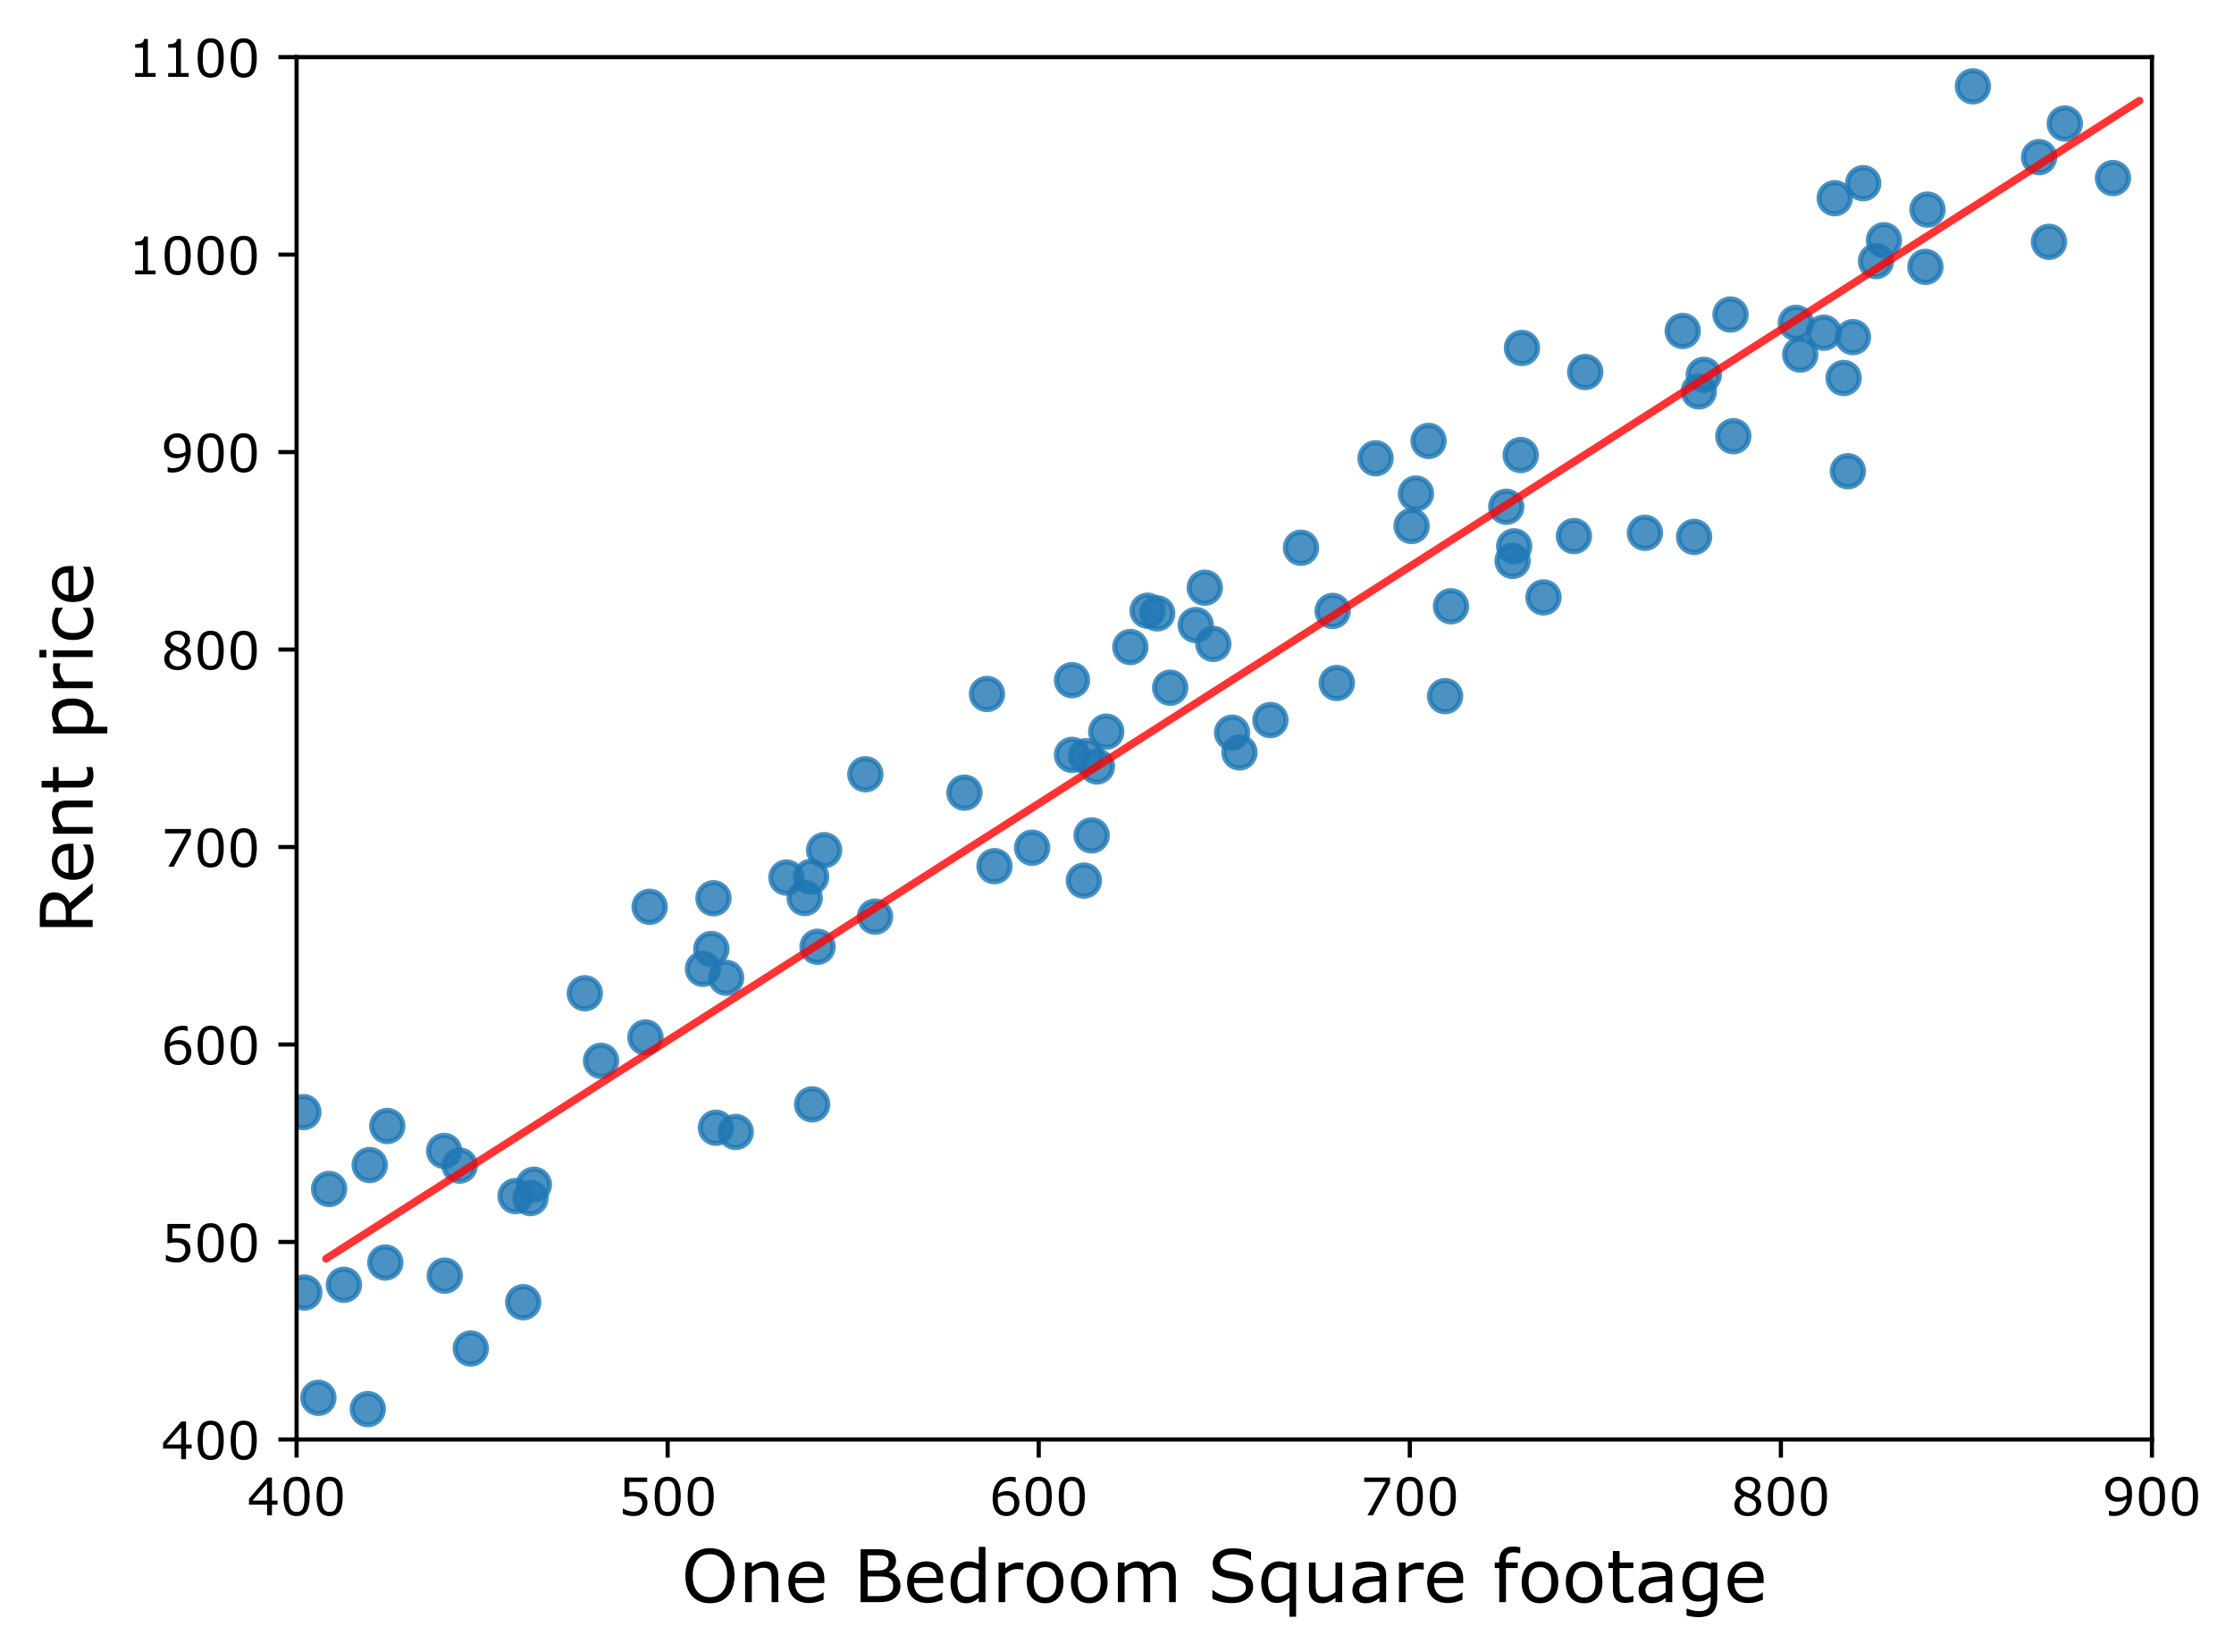 <?xml version="1.0" encoding="utf-8" standalone="no"?>
<!DOCTYPE svg PUBLIC "-//W3C//DTD SVG 1.1//EN"
  "http://www.w3.org/Graphics/SVG/1.1/DTD/svg11.dtd">
<!-- Created with matplotlib (http://matplotlib.org/) -->
<svg height="318pt" version="1.1" viewBox="0 0 430 318" width="430pt" xmlns="http://www.w3.org/2000/svg" xmlns:xlink="http://www.w3.org/1999/xlink">
 <defs>
  <style type="text/css">
*{stroke-linecap:butt;stroke-linejoin:round;}
  </style>
 </defs>
 <g id="figure_1">
  <g id="patch_1">
   <path d="M 0 318.52 
L 430.943 318.52 
L 430.943 0 
L 0 0 
z
" style="fill:#ffffff;"/>
  </g>
  <g id="axes_1">
   <g id="patch_2">
    <path d="M 57.087 277.111 
L 414.207 277.111 
L 414.207 10.999 
L 57.087 10.999 
z
" style="fill:#ffffff;"/>
   </g>
   <g id="PathCollection_1">
    <defs>
     <path d="M 0 3 
C 0.796 3 1.559 2.684 2.121 2.121 
C 2.684 1.559 3 0.796 3 0 
C 3 -0.796 2.684 -1.559 2.121 -2.121 
C 1.559 -2.684 0.796 -3 0 -3 
C -0.796 -3 -1.559 -2.684 -2.121 -2.121 
C -2.684 -1.559 -3 -0.796 -3 0 
C -3 0.796 -2.684 1.559 -2.121 2.121 
C -1.559 2.684 -0.796 3 0 3 
z
" id="m0c71fe29c3" style="stroke:#1f77b4;stroke-opacity:0.8;"/>
    </defs>
    <g clip-path="url(#pbcffd4a025)">
     <use style="fill:#1f77b4;fill-opacity:0.8;stroke:#1f77b4;stroke-opacity:0.8;" x="250.415" xlink:href="#m0c71fe29c3" y="105.448"/>
     <use style="fill:#1f77b4;fill-opacity:0.8;stroke:#1f77b4;stroke-opacity:0.8;" x="238.57" xlink:href="#m0c71fe29c3" y="144.853"/>
     <use style="fill:#1f77b4;fill-opacity:0.8;stroke:#1f77b4;stroke-opacity:0.8;" x="231.898" xlink:href="#m0c71fe29c3" y="113.135"/>
     <use style="fill:#1f77b4;fill-opacity:0.8;stroke:#1f77b4;stroke-opacity:0.8;" x="237.151" xlink:href="#m0c71fe29c3" y="141.055"/>
     <use style="fill:#1f77b4;fill-opacity:0.8;stroke:#1f77b4;stroke-opacity:0.8;" x="256.506" xlink:href="#m0c71fe29c3" y="117.61"/>
     <use style="fill:#1f77b4;fill-opacity:0.8;stroke:#1f77b4;stroke-opacity:0.8;" x="85.604" xlink:href="#m0c71fe29c3" y="245.578"/>
     <use style="fill:#1f77b4;fill-opacity:0.8;stroke:#1f77b4;stroke-opacity:0.8;" x="58.391" xlink:href="#m0c71fe29c3" y="214.095"/>
     <use style="fill:#1f77b4;fill-opacity:0.8;stroke:#1f77b4;stroke-opacity:0.8;" x="206.341" xlink:href="#m0c71fe29c3" y="130.94"/>
     <use style="fill:#1f77b4;fill-opacity:0.8;stroke:#1f77b4;stroke-opacity:0.8;" x="289.925" xlink:href="#m0c71fe29c3" y="97.562"/>
     <use style="fill:#1f77b4;fill-opacity:0.8;stroke:#1f77b4;stroke-opacity:0.8;" x="115.694" xlink:href="#m0c71fe29c3" y="204.22"/>
     <use style="fill:#1f77b4;fill-opacity:0.8;stroke:#1f77b4;stroke-opacity:0.8;" x="191.417" xlink:href="#m0c71fe29c3" y="166.753"/>
     <use style="fill:#1f77b4;fill-opacity:0.8;stroke:#1f77b4;stroke-opacity:0.8;" x="151.372" xlink:href="#m0c71fe29c3" y="168.941"/>
     <use style="fill:#1f77b4;fill-opacity:0.8;stroke:#1f77b4;stroke-opacity:0.8;" x="141.61" xlink:href="#m0c71fe29c3" y="217.916"/>
     <use style="fill:#1f77b4;fill-opacity:0.8;stroke:#1f77b4;stroke-opacity:0.8;" x="333.626" xlink:href="#m0c71fe29c3" y="83.977"/>
     <use style="fill:#1f77b4;fill-opacity:0.8;stroke:#1f77b4;stroke-opacity:0.8;" x="139.762" xlink:href="#m0c71fe29c3" y="188.23"/>
     <use style="fill:#1f77b4;fill-opacity:0.8;stroke:#1f77b4;stroke-opacity:0.8;" x="233.533" xlink:href="#m0c71fe29c3" y="123.962"/>
     <use style="fill:#1f77b4;fill-opacity:0.8;stroke:#1f77b4;stroke-opacity:0.8;" x="90.617" xlink:href="#m0c71fe29c3" y="259.61"/>
     <use style="fill:#1f77b4;fill-opacity:0.8;stroke:#1f77b4;stroke-opacity:0.8;" x="217.565" xlink:href="#m0c71fe29c3" y="124.56"/>
     <use style="fill:#1f77b4;fill-opacity:0.8;stroke:#1f77b4;stroke-opacity:0.8;" x="85.496" xlink:href="#m0c71fe29c3" y="221.564"/>
     <use style="fill:#1f77b4;fill-opacity:0.8;stroke:#1f77b4;stroke-opacity:0.8;" x="316.612" xlink:href="#m0c71fe29c3" y="102.571"/>
     <use style="fill:#1f77b4;fill-opacity:0.8;stroke:#1f77b4;stroke-opacity:0.8;" x="297.092" xlink:href="#m0c71fe29c3" y="115.005"/>
     <use style="fill:#1f77b4;fill-opacity:0.8;stroke:#1f77b4;stroke-opacity:0.8;" x="355.676" xlink:href="#m0c71fe29c3" y="90.712"/>
     <use style="fill:#1f77b4;fill-opacity:0.8;stroke:#1f77b4;stroke-opacity:0.8;" x="323.889" xlink:href="#m0c71fe29c3" y="63.714"/>
     <use style="fill:#1f77b4;fill-opacity:0.8;stroke:#1f77b4;stroke-opacity:0.8;" x="135.308" xlink:href="#m0c71fe29c3" y="186.513"/>
     <use style="fill:#1f77b4;fill-opacity:0.8;stroke:#1f77b4;stroke-opacity:0.8;" x="379.742" xlink:href="#m0c71fe29c3" y="16.619"/>
     <use style="fill:#1f77b4;fill-opacity:0.8;stroke:#1f77b4;stroke-opacity:0.8;" x="102.115" xlink:href="#m0c71fe29c3" y="230.638"/>
     <use style="fill:#1f77b4;fill-opacity:0.8;stroke:#1f77b4;stroke-opacity:0.8;" x="356.657" xlink:href="#m0c71fe29c3" y="64.902"/>
     <use style="fill:#1f77b4;fill-opacity:0.8;stroke:#1f77b4;stroke-opacity:0.8;" x="208.628" xlink:href="#m0c71fe29c3" y="169.523"/>
     <use style="fill:#1f77b4;fill-opacity:0.8;stroke:#1f77b4;stroke-opacity:0.8;" x="137.328" xlink:href="#m0c71fe29c3" y="172.93"/>
     <use style="fill:#1f77b4;fill-opacity:0.8;stroke:#1f77b4;stroke-opacity:0.8;" x="333.088" xlink:href="#m0c71fe29c3" y="60.554"/>
     <use style="fill:#1f77b4;fill-opacity:0.8;stroke:#1f77b4;stroke-opacity:0.8;" x="362.626" xlink:href="#m0c71fe29c3" y="46.251"/>
     <use style="fill:#1f77b4;fill-opacity:0.8;stroke:#1f77b4;stroke-opacity:0.8;" x="112.566" xlink:href="#m0c71fe29c3" y="191.213"/>
     <use style="fill:#1f77b4;fill-opacity:0.8;stroke:#1f77b4;stroke-opacity:0.8;" x="397.435" xlink:href="#m0c71fe29c3" y="23.778"/>
     <use style="fill:#1f77b4;fill-opacity:0.8;stroke:#1f77b4;stroke-opacity:0.8;" x="102.762" xlink:href="#m0c71fe29c3" y="228.067"/>
     <use style="fill:#1f77b4;fill-opacity:0.8;stroke:#1f77b4;stroke-opacity:0.8;" x="209.047" xlink:href="#m0c71fe29c3" y="145.575"/>
     <use style="fill:#1f77b4;fill-opacity:0.8;stroke:#1f77b4;stroke-opacity:0.8;" x="326.08" xlink:href="#m0c71fe29c3" y="103.363"/>
     <use style="fill:#1f77b4;fill-opacity:0.8;stroke:#1f77b4;stroke-opacity:0.8;" x="230.152" xlink:href="#m0c71fe29c3" y="120.329"/>
     <use style="fill:#1f77b4;fill-opacity:0.8;stroke:#1f77b4;stroke-opacity:0.8;" x="291.142" xlink:href="#m0c71fe29c3" y="107.974"/>
     <use style="fill:#1f77b4;fill-opacity:0.8;stroke:#1f77b4;stroke-opacity:0.8;" x="124.237" xlink:href="#m0c71fe29c3" y="199.722"/>
     <use style="fill:#1f77b4;fill-opacity:0.8;stroke:#1f77b4;stroke-opacity:0.8;" x="185.639" xlink:href="#m0c71fe29c3" y="152.592"/>
     <use style="fill:#1f77b4;fill-opacity:0.8;stroke:#1f77b4;stroke-opacity:0.8;" x="125.038" xlink:href="#m0c71fe29c3" y="174.568"/>
     <use style="fill:#1f77b4;fill-opacity:0.8;stroke:#1f77b4;stroke-opacity:0.8;" x="406.706" xlink:href="#m0c71fe29c3" y="34.281"/>
     <use style="fill:#1f77b4;fill-opacity:0.8;stroke:#1f77b4;stroke-opacity:0.8;" x="354.865" xlink:href="#m0c71fe29c3" y="72.771"/>
     <use style="fill:#1f77b4;fill-opacity:0.8;stroke:#1f77b4;stroke-opacity:0.8;" x="154.886" xlink:href="#m0c71fe29c3" y="172.873"/>
     <use style="fill:#1f77b4;fill-opacity:0.8;stroke:#1f77b4;stroke-opacity:0.8;" x="88.477" xlink:href="#m0c71fe29c3" y="224.392"/>
     <use style="fill:#1f77b4;fill-opacity:0.8;stroke:#1f77b4;stroke-opacity:0.8;" x="292.7" xlink:href="#m0c71fe29c3" y="87.601"/>
     <use style="fill:#1f77b4;fill-opacity:0.8;stroke:#1f77b4;stroke-opacity:0.8;" x="271.707" xlink:href="#m0c71fe29c3" y="101.263"/>
     <use style="fill:#1f77b4;fill-opacity:0.8;stroke:#1f77b4;stroke-opacity:0.8;" x="302.952" xlink:href="#m0c71fe29c3" y="103.2"/>
     <use style="fill:#1f77b4;fill-opacity:0.8;stroke:#1f77b4;stroke-opacity:0.8;" x="392.485" xlink:href="#m0c71fe29c3" y="30.253"/>
     <use style="fill:#1f77b4;fill-opacity:0.8;stroke:#1f77b4;stroke-opacity:0.8;" x="222.739" xlink:href="#m0c71fe29c3" y="118.08"/>
     <use style="fill:#1f77b4;fill-opacity:0.8;stroke:#1f77b4;stroke-opacity:0.8;" x="225.238" xlink:href="#m0c71fe29c3" y="132.391"/>
     <use style="fill:#1f77b4;fill-opacity:0.8;stroke:#1f77b4;stroke-opacity:0.8;" x="278.151" xlink:href="#m0c71fe29c3" y="134.017"/>
     <use style="fill:#1f77b4;fill-opacity:0.8;stroke:#1f77b4;stroke-opacity:0.8;" x="66.192" xlink:href="#m0c71fe29c3" y="247.34"/>
     <use style="fill:#1f77b4;fill-opacity:0.8;stroke:#1f77b4;stroke-opacity:0.8;" x="211.129" xlink:href="#m0c71fe29c3" y="147.553"/>
     <use style="fill:#1f77b4;fill-opacity:0.8;stroke:#1f77b4;stroke-opacity:0.8;" x="361.088" xlink:href="#m0c71fe29c3" y="50.268"/>
     <use style="fill:#1f77b4;fill-opacity:0.8;stroke:#1f77b4;stroke-opacity:0.8;" x="74.169" xlink:href="#m0c71fe29c3" y="243.047"/>
     <use style="fill:#1f77b4;fill-opacity:0.8;stroke:#1f77b4;stroke-opacity:0.8;" x="272.539" xlink:href="#m0c71fe29c3" y="95.017"/>
     <use style="fill:#1f77b4;fill-opacity:0.8;stroke:#1f77b4;stroke-opacity:0.8;" x="210.118" xlink:href="#m0c71fe29c3" y="160.821"/>
     <use style="fill:#1f77b4;fill-opacity:0.8;stroke:#1f77b4;stroke-opacity:0.8;" x="220.89" xlink:href="#m0c71fe29c3" y="117.572"/>
     <use style="fill:#1f77b4;fill-opacity:0.8;stroke:#1f77b4;stroke-opacity:0.8;" x="206.345" xlink:href="#m0c71fe29c3" y="145.32"/>
     <use style="fill:#1f77b4;fill-opacity:0.8;stroke:#1f77b4;stroke-opacity:0.8;" x="305.125" xlink:href="#m0c71fe29c3" y="71.619"/>
     <use style="fill:#1f77b4;fill-opacity:0.8;stroke:#1f77b4;stroke-opacity:0.8;" x="346.507" xlink:href="#m0c71fe29c3" y="68.263"/>
     <use style="fill:#1f77b4;fill-opacity:0.8;stroke:#1f77b4;stroke-opacity:0.8;" x="168.427" xlink:href="#m0c71fe29c3" y="176.466"/>
     <use style="fill:#1f77b4;fill-opacity:0.8;stroke:#1f77b4;stroke-opacity:0.8;" x="70.791" xlink:href="#m0c71fe29c3" y="271.269"/>
     <use style="fill:#1f77b4;fill-opacity:0.8;stroke:#1f77b4;stroke-opacity:0.8;" x="257.306" xlink:href="#m0c71fe29c3" y="131.483"/>
     <use style="fill:#1f77b4;fill-opacity:0.8;stroke:#1f77b4;stroke-opacity:0.8;" x="136.922" xlink:href="#m0c71fe29c3" y="182.701"/>
     <use style="fill:#1f77b4;fill-opacity:0.8;stroke:#1f77b4;stroke-opacity:0.8;" x="274.969" xlink:href="#m0c71fe29c3" y="84.885"/>
     <use style="fill:#1f77b4;fill-opacity:0.8;stroke:#1f77b4;stroke-opacity:0.8;" x="189.971" xlink:href="#m0c71fe29c3" y="133.599"/>
     <use style="fill:#1f77b4;fill-opacity:0.8;stroke:#1f77b4;stroke-opacity:0.8;" x="353.144" xlink:href="#m0c71fe29c3" y="38.151"/>
     <use style="fill:#1f77b4;fill-opacity:0.8;stroke:#1f77b4;stroke-opacity:0.8;" x="345.677" xlink:href="#m0c71fe29c3" y="62.153"/>
     <use style="fill:#1f77b4;fill-opacity:0.8;stroke:#1f77b4;stroke-opacity:0.8;" x="371.003" xlink:href="#m0c71fe29c3" y="40.351"/>
     <use style="fill:#1f77b4;fill-opacity:0.8;stroke:#1f77b4;stroke-opacity:0.8;" x="158.631" xlink:href="#m0c71fe29c3" y="163.671"/>
     <use style="fill:#1f77b4;fill-opacity:0.8;stroke:#1f77b4;stroke-opacity:0.8;" x="358.63" xlink:href="#m0c71fe29c3" y="35.264"/>
     <use style="fill:#1f77b4;fill-opacity:0.8;stroke:#1f77b4;stroke-opacity:0.8;" x="156.321" xlink:href="#m0c71fe29c3" y="212.602"/>
     <use style="fill:#1f77b4;fill-opacity:0.8;stroke:#1f77b4;stroke-opacity:0.8;" x="156.119" xlink:href="#m0c71fe29c3" y="168.799"/>
     <use style="fill:#1f77b4;fill-opacity:0.8;stroke:#1f77b4;stroke-opacity:0.8;" x="166.566" xlink:href="#m0c71fe29c3" y="149.046"/>
     <use style="fill:#1f77b4;fill-opacity:0.8;stroke:#1f77b4;stroke-opacity:0.8;" x="100.707" xlink:href="#m0c71fe29c3" y="250.686"/>
     <use style="fill:#1f77b4;fill-opacity:0.8;stroke:#1f77b4;stroke-opacity:0.8;" x="99.232" xlink:href="#m0c71fe29c3" y="230.261"/>
     <use style="fill:#1f77b4;fill-opacity:0.8;stroke:#1f77b4;stroke-opacity:0.8;" x="327.946" xlink:href="#m0c71fe29c3" y="72.164"/>
     <use style="fill:#1f77b4;fill-opacity:0.8;stroke:#1f77b4;stroke-opacity:0.8;" x="408.367" xlink:href="#m0c71fe29c3" y="0.229"/>
     <use style="fill:#1f77b4;fill-opacity:0.8;stroke:#1f77b4;stroke-opacity:0.8;" x="291.449" xlink:href="#m0c71fe29c3" y="105.177"/>
     <use style="fill:#1f77b4;fill-opacity:0.8;stroke:#1f77b4;stroke-opacity:0.8;" x="212.929" xlink:href="#m0c71fe29c3" y="140.849"/>
     <use style="fill:#1f77b4;fill-opacity:0.8;stroke:#1f77b4;stroke-opacity:0.8;" x="264.772" xlink:href="#m0c71fe29c3" y="88.222"/>
     <use style="fill:#1f77b4;fill-opacity:0.8;stroke:#1f77b4;stroke-opacity:0.8;" x="292.946" xlink:href="#m0c71fe29c3" y="66.99"/>
     <use style="fill:#1f77b4;fill-opacity:0.8;stroke:#1f77b4;stroke-opacity:0.8;" x="63.346" xlink:href="#m0c71fe29c3" y="228.893"/>
     <use style="fill:#1f77b4;fill-opacity:0.8;stroke:#1f77b4;stroke-opacity:0.8;" x="157.36" xlink:href="#m0c71fe29c3" y="182.265"/>
     <use style="fill:#1f77b4;fill-opacity:0.8;stroke:#1f77b4;stroke-opacity:0.8;" x="394.393" xlink:href="#m0c71fe29c3" y="46.557"/>
     <use style="fill:#1f77b4;fill-opacity:0.8;stroke:#1f77b4;stroke-opacity:0.8;" x="244.527" xlink:href="#m0c71fe29c3" y="138.623"/>
     <use style="fill:#1f77b4;fill-opacity:0.8;stroke:#1f77b4;stroke-opacity:0.8;" x="398.058" xlink:href="#m0c71fe29c3" y="6.007"/>
     <use style="fill:#1f77b4;fill-opacity:0.8;stroke:#1f77b4;stroke-opacity:0.8;" x="370.606" xlink:href="#m0c71fe29c3" y="51.374"/>
     <use style="fill:#1f77b4;fill-opacity:0.8;stroke:#1f77b4;stroke-opacity:0.8;" x="71.166" xlink:href="#m0c71fe29c3" y="224.284"/>
     <use style="fill:#1f77b4;fill-opacity:0.8;stroke:#1f77b4;stroke-opacity:0.8;" x="61.282" xlink:href="#m0c71fe29c3" y="269.099"/>
     <use style="fill:#1f77b4;fill-opacity:0.8;stroke:#1f77b4;stroke-opacity:0.8;" x="198.664" xlink:href="#m0c71fe29c3" y="163.196"/>
     <use style="fill:#1f77b4;fill-opacity:0.8;stroke:#1f77b4;stroke-opacity:0.8;" x="351.05" xlink:href="#m0c71fe29c3" y="64.051"/>
     <use style="fill:#1f77b4;fill-opacity:0.8;stroke:#1f77b4;stroke-opacity:0.8;" x="74.542" xlink:href="#m0c71fe29c3" y="216.766"/>
     <use style="fill:#1f77b4;fill-opacity:0.8;stroke:#1f77b4;stroke-opacity:0.8;" x="413.306" xlink:href="#m0c71fe29c3" y="-0.105"/>
     <use style="fill:#1f77b4;fill-opacity:0.8;stroke:#1f77b4;stroke-opacity:0.8;" x="58.575" xlink:href="#m0c71fe29c3" y="248.825"/>
     <use style="fill:#1f77b4;fill-opacity:0.8;stroke:#1f77b4;stroke-opacity:0.8;" x="326.986" xlink:href="#m0c71fe29c3" y="75.348"/>
     <use style="fill:#1f77b4;fill-opacity:0.8;stroke:#1f77b4;stroke-opacity:0.8;" x="279.288" xlink:href="#m0c71fe29c3" y="116.713"/>
     <use style="fill:#1f77b4;fill-opacity:0.8;stroke:#1f77b4;stroke-opacity:0.8;" x="137.797" xlink:href="#m0c71fe29c3" y="217.101"/>
    </g>
   </g>
   <g id="matplotlib.axis_1">
    <g id="xtick_1">
     <g id="line2d_1">
      <defs>
       <path d="M 0 0 
L 0 3.5 
" id="m27748781be" style="stroke:#000000;stroke-width:0.8;"/>
      </defs>
      <g>
       <use style="stroke:#000000;stroke-width:0.8;" x="57.087" xlink:href="#m27748781be" y="277.111"/>
      </g>
     </g>
     <g id="text_1">
      <!-- 400 -->
      <defs>
       <path d="M 58.734 20.453 
L 47.953 20.453 
L 47.953 0 
L 38.578 0 
L 38.578 20.453 
L 3.766 20.453 
L 3.766 31.688 
L 38.969 72.703 
L 47.953 72.703 
L 47.953 28.266 
L 58.734 28.266 
z
M 38.578 28.266 
L 38.578 61.078 
L 10.406 28.266 
z
" id="Verdana-34"/>
       <path d="M 56.984 36.375 
Q 56.984 16.797 50.859 7.641 
Q 44.734 -1.516 31.844 -1.516 
Q 18.75 -1.516 12.719 7.766 
Q 6.688 17.047 6.688 36.281 
Q 6.688 55.672 12.781 64.922 
Q 18.891 74.172 31.844 74.172 
Q 44.922 74.172 50.953 64.766 
Q 56.984 55.375 56.984 36.375 
z
M 44.141 14.203 
Q 45.844 18.172 46.453 23.516 
Q 47.078 28.859 47.078 36.375 
Q 47.078 43.797 46.453 49.266 
Q 45.844 54.734 44.094 58.547 
Q 42.391 62.312 39.422 64.203 
Q 36.469 66.109 31.844 66.109 
Q 27.25 66.109 24.234 64.203 
Q 21.234 62.312 19.484 58.453 
Q 17.828 54.828 17.219 49.016 
Q 16.609 43.219 16.609 36.281 
Q 16.609 28.656 17.141 23.531 
Q 17.672 18.406 19.438 14.359 
Q 21.047 10.547 24 8.547 
Q 26.953 6.547 31.844 6.547 
Q 36.422 6.547 39.453 8.453 
Q 42.484 10.359 44.141 14.203 
z
" id="Verdana-30"/>
      </defs>
      <g transform="translate(47.55 291.71)scale(0.1 -0.1)">
       <use xlink:href="#Verdana-34"/>
       <use x="63.574" xlink:href="#Verdana-30"/>
       <use x="127.148" xlink:href="#Verdana-30"/>
      </g>
     </g>
    </g>
    <g id="xtick_2">
     <g id="line2d_2">
      <g>
       <use style="stroke:#000000;stroke-width:0.8;" x="128.511" xlink:href="#m27748781be" y="277.111"/>
      </g>
     </g>
     <g id="text_2">
      <!-- 500 -->
      <defs>
       <path d="M 56.5 23.094 
Q 56.5 18.016 54.641 13.375 
Q 52.781 8.734 49.562 5.562 
Q 46.047 2.156 41.188 0.312 
Q 36.328 -1.516 29.938 -1.516 
Q 23.969 -1.516 18.453 -0.266 
Q 12.938 0.984 9.125 2.734 
L 9.125 13.031 
L 9.812 13.031 
Q 13.812 10.5 19.188 8.719 
Q 24.562 6.938 29.734 6.938 
Q 33.203 6.938 36.453 7.906 
Q 39.703 8.891 42.234 11.328 
Q 44.391 13.422 45.484 16.344 
Q 46.578 19.281 46.578 23.141 
Q 46.578 26.906 45.281 29.484 
Q 44 32.078 41.703 33.641 
Q 39.156 35.5 35.516 36.25 
Q 31.891 37.016 27.391 37.016 
Q 23.094 37.016 19.109 36.422 
Q 15.141 35.844 12.25 35.25 
L 12.25 72.703 
L 56 72.703 
L 56 64.156 
L 21.688 64.156 
L 21.688 44.828 
Q 23.781 45.016 25.969 45.109 
Q 28.172 45.219 29.781 45.219 
Q 35.688 45.219 40.125 44.219 
Q 44.578 43.219 48.297 40.672 
Q 52.203 37.984 54.344 33.734 
Q 56.5 29.5 56.5 23.094 
z
" id="Verdana-35"/>
      </defs>
      <g transform="translate(118.974 291.71)scale(0.1 -0.1)">
       <use xlink:href="#Verdana-35"/>
       <use x="63.574" xlink:href="#Verdana-30"/>
       <use x="127.148" xlink:href="#Verdana-30"/>
      </g>
     </g>
    </g>
    <g id="xtick_3">
     <g id="line2d_3">
      <g>
       <use style="stroke:#000000;stroke-width:0.8;" x="199.935" xlink:href="#m27748781be" y="277.111"/>
      </g>
     </g>
     <g id="text_3">
      <!-- 600 -->
      <defs>
       <path d="M 58.156 23.578 
Q 58.156 12.5 50.859 5.484 
Q 43.562 -1.516 32.953 -1.516 
Q 27.594 -1.516 23.188 0.141 
Q 18.797 1.812 15.438 5.078 
Q 11.234 9.125 8.953 15.812 
Q 6.688 22.516 6.688 31.938 
Q 6.688 41.609 8.766 49.078 
Q 10.844 56.547 15.375 62.359 
Q 19.672 67.875 26.453 70.969 
Q 33.25 74.078 42.281 74.078 
Q 45.172 74.078 47.125 73.828 
Q 49.078 73.578 51.078 72.953 
L 51.078 63.625 
L 50.594 63.625 
Q 49.219 64.359 46.453 65.016 
Q 43.703 65.672 40.828 65.672 
Q 30.328 65.672 24.078 59.109 
Q 17.828 52.547 16.797 41.359 
Q 20.906 43.844 24.875 45.141 
Q 28.859 46.438 34.078 46.438 
Q 38.719 46.438 42.25 45.578 
Q 45.797 44.734 49.516 42.141 
Q 53.812 39.156 55.984 34.609 
Q 58.156 30.078 58.156 23.578 
z
M 48.25 23.188 
Q 48.25 27.734 46.906 30.703 
Q 45.562 33.688 42.484 35.891 
Q 40.234 37.453 37.5 37.938 
Q 34.766 38.422 31.781 38.422 
Q 27.641 38.422 24.078 37.438 
Q 20.516 36.469 16.75 34.422 
Q 16.656 33.344 16.594 32.344 
Q 16.547 31.344 16.547 29.828 
Q 16.547 22.125 18.141 17.656 
Q 19.734 13.188 22.516 10.594 
Q 24.75 8.453 27.359 7.453 
Q 29.984 6.453 33.062 6.453 
Q 40.141 6.453 44.188 10.766 
Q 48.25 15.094 48.25 23.188 
z
" id="Verdana-36"/>
      </defs>
      <g transform="translate(190.398 291.71)scale(0.1 -0.1)">
       <use xlink:href="#Verdana-36"/>
       <use x="63.574" xlink:href="#Verdana-30"/>
       <use x="127.148" xlink:href="#Verdana-30"/>
      </g>
     </g>
    </g>
    <g id="xtick_4">
     <g id="line2d_4">
      <g>
       <use style="stroke:#000000;stroke-width:0.8;" x="271.359" xlink:href="#m27748781be" y="277.111"/>
      </g>
     </g>
     <g id="text_4">
      <!-- 700 -->
      <defs>
       <path d="M 57.281 61.812 
L 24.359 0 
L 13.922 0 
L 48.922 64.156 
L 7.516 64.156 
L 7.516 72.703 
L 57.281 72.703 
z
" id="Verdana-37"/>
      </defs>
      <g transform="translate(261.822 291.71)scale(0.1 -0.1)">
       <use xlink:href="#Verdana-37"/>
       <use x="63.574" xlink:href="#Verdana-30"/>
       <use x="127.148" xlink:href="#Verdana-30"/>
      </g>
     </g>
    </g>
    <g id="xtick_5">
     <g id="line2d_5">
      <g>
       <use style="stroke:#000000;stroke-width:0.8;" x="342.783" xlink:href="#m27748781be" y="277.111"/>
      </g>
     </g>
     <g id="text_5">
      <!-- 800 -->
      <defs>
       <path d="M 57.625 20.266 
Q 57.625 10.844 50.266 4.594 
Q 42.922 -1.656 31.781 -1.656 
Q 19.969 -1.656 12.953 4.438 
Q 5.953 10.547 5.953 20.062 
Q 5.953 26.125 9.469 31.031 
Q 12.984 35.938 19.391 38.812 
L 19.391 39.109 
Q 13.531 42.234 10.719 45.938 
Q 7.906 49.656 7.906 55.219 
Q 7.906 63.422 14.641 68.891 
Q 21.391 74.359 31.781 74.359 
Q 42.672 74.359 49.172 69.141 
Q 55.672 63.922 55.672 55.859 
Q 55.672 50.922 52.594 46.156 
Q 49.516 41.406 43.562 38.719 
L 43.562 38.422 
Q 50.391 35.5 54 31.203 
Q 57.625 26.906 57.625 20.266 
z
M 46.047 55.766 
Q 46.047 60.984 42.016 64.078 
Q 37.984 67.188 31.734 67.188 
Q 25.594 67.188 21.656 64.25 
Q 17.719 61.328 17.719 56.344 
Q 17.719 52.828 19.703 50.266 
Q 21.688 47.703 25.688 45.703 
Q 27.484 44.828 30.875 43.406 
Q 34.281 42 37.5 41.062 
Q 42.328 44.281 44.188 47.75 
Q 46.047 51.219 46.047 55.766 
z
M 47.562 19.344 
Q 47.562 23.828 45.578 26.531 
Q 43.609 29.25 37.844 31.984 
Q 35.547 33.062 32.812 33.984 
Q 30.078 34.906 25.531 36.578 
Q 21.141 34.188 18.484 30.078 
Q 15.828 25.984 15.828 20.797 
Q 15.828 14.203 20.359 9.906 
Q 24.906 5.609 31.891 5.609 
Q 39.016 5.609 43.281 9.266 
Q 47.562 12.938 47.562 19.344 
z
" id="Verdana-38"/>
      </defs>
      <g transform="translate(333.246 291.71)scale(0.1 -0.1)">
       <use xlink:href="#Verdana-38"/>
       <use x="63.574" xlink:href="#Verdana-30"/>
       <use x="127.148" xlink:href="#Verdana-30"/>
      </g>
     </g>
    </g>
    <g id="xtick_6">
     <g id="line2d_6">
      <g>
       <use style="stroke:#000000;stroke-width:0.8;" x="414.207" xlink:href="#m27748781be" y="277.111"/>
      </g>
     </g>
     <g id="text_6">
      <!-- 900 -->
      <defs>
       <path d="M 56.984 40.719 
Q 56.984 31.203 54.812 23.438 
Q 52.641 15.672 48.25 10.203 
Q 43.797 4.641 37.109 1.609 
Q 30.422 -1.422 21.391 -1.422 
Q 18.844 -1.422 16.594 -1.141 
Q 14.359 -0.875 12.594 -0.297 
L 12.594 9.031 
L 13.094 9.031 
Q 14.5 8.297 17.078 7.641 
Q 19.672 6.984 22.859 6.984 
Q 33.641 6.984 39.766 13.453 
Q 45.906 19.922 46.875 31.297 
Q 42.328 28.562 38.328 27.391 
Q 34.328 26.219 29.594 26.219 
Q 25.094 26.219 21.453 27.094 
Q 17.828 27.984 14.156 30.516 
Q 9.859 33.5 7.688 38.078 
Q 5.516 42.672 5.516 49.078 
Q 5.516 60.203 12.844 67.188 
Q 20.172 74.172 30.719 74.172 
Q 35.984 74.172 40.469 72.531 
Q 44.969 70.906 48.344 67.625 
Q 52.484 63.578 54.734 57.203 
Q 56.984 50.828 56.984 40.719 
z
M 47.125 42.828 
Q 47.125 50.391 45.562 54.984 
Q 44 59.578 41.266 62.109 
Q 38.969 64.312 36.328 65.266 
Q 33.688 66.219 30.609 66.219 
Q 23.578 66.219 19.5 61.812 
Q 15.438 57.422 15.438 49.469 
Q 15.438 44.828 16.75 41.891 
Q 18.062 38.969 21.188 36.766 
Q 23.391 35.25 26.016 34.734 
Q 28.656 34.234 31.891 34.234 
Q 35.688 34.234 39.594 35.25 
Q 43.5 36.281 46.922 38.234 
Q 46.969 39.266 47.047 40.266 
Q 47.125 41.266 47.125 42.828 
z
" id="Verdana-39"/>
      </defs>
      <g transform="translate(404.67 291.71)scale(0.1 -0.1)">
       <use xlink:href="#Verdana-39"/>
       <use x="63.574" xlink:href="#Verdana-30"/>
       <use x="127.148" xlink:href="#Verdana-30"/>
      </g>
     </g>
    </g>
    <g id="text_7">
     <!-- One Bedroom Square footage -->
     <defs>
      <path d="M 63.969 64.359 
Q 68.406 59.469 70.766 52.391 
Q 73.141 45.312 73.141 36.328 
Q 73.141 27.344 70.719 20.234 
Q 68.312 13.141 63.969 8.406 
Q 59.469 3.469 53.344 0.969 
Q 47.219 -1.516 39.359 -1.516 
Q 31.688 -1.516 25.406 1.016 
Q 19.141 3.562 14.75 8.406 
Q 10.359 13.234 7.984 20.266 
Q 5.609 27.297 5.609 36.328 
Q 5.609 45.219 7.953 52.266 
Q 10.297 59.328 14.797 64.359 
Q 19.094 69.141 25.469 71.672 
Q 31.844 74.219 39.359 74.219 
Q 47.172 74.219 53.391 71.656 
Q 59.625 69.094 63.969 64.359 
z
M 63.094 36.328 
Q 63.094 50.484 56.734 58.172 
Q 50.391 65.875 39.406 65.875 
Q 28.328 65.875 22 58.172 
Q 15.672 50.484 15.672 36.328 
Q 15.672 22.016 22.109 14.422 
Q 28.562 6.844 39.406 6.844 
Q 50.25 6.844 56.672 14.422 
Q 63.094 22.016 63.094 36.328 
z
" id="Verdana-4f"/>
      <path d="M 54.641 0 
L 45.453 0 
L 45.453 31.062 
Q 45.453 34.812 45.016 38.109 
Q 44.578 41.406 43.406 43.266 
Q 42.188 45.312 39.891 46.312 
Q 37.594 47.312 33.938 47.312 
Q 30.172 47.312 26.062 45.453 
Q 21.969 43.609 18.219 40.719 
L 18.219 0 
L 9.031 0 
L 9.031 54.547 
L 18.219 54.547 
L 18.219 48.484 
Q 22.516 52.047 27.094 54.047 
Q 31.688 56.062 36.531 56.062 
Q 45.359 56.062 50 50.734 
Q 54.641 45.406 54.641 35.406 
z
" id="Verdana-6e"/>
      <path d="M 54.688 26.312 
L 14.5 26.312 
Q 14.5 21.297 16.016 17.547 
Q 17.531 13.812 20.172 11.422 
Q 22.703 9.078 26.188 7.906 
Q 29.688 6.734 33.891 6.734 
Q 39.453 6.734 45.094 8.953 
Q 50.734 11.188 53.125 13.328 
L 53.609 13.328 
L 53.609 3.328 
Q 48.969 1.375 44.141 0.047 
Q 39.312 -1.266 33.984 -1.266 
Q 20.406 -1.266 12.781 6.078 
Q 5.172 13.422 5.172 26.953 
Q 5.172 40.328 12.469 48.188 
Q 19.781 56.062 31.688 56.062 
Q 42.719 56.062 48.703 49.609 
Q 54.688 43.172 54.688 31.297 
z
M 45.75 33.344 
Q 45.703 40.578 42.109 44.531 
Q 38.531 48.484 31.203 48.484 
Q 23.828 48.484 19.453 44.141 
Q 15.094 39.797 14.5 33.344 
z
" id="Verdana-65"/>
      <path id="Verdana-20"/>
      <path d="M 64.594 22.359 
Q 64.594 16.938 62.547 12.781 
Q 60.5 8.641 57.031 5.953 
Q 52.938 2.734 48.016 1.359 
Q 43.109 0 35.547 0 
L 9.766 0 
L 9.766 72.703 
L 31.297 72.703 
Q 39.266 72.703 43.219 72.109 
Q 47.172 71.531 50.781 69.672 
Q 54.781 67.578 56.594 64.281 
Q 58.406 60.984 58.406 56.391 
Q 58.406 51.219 55.766 47.578 
Q 53.125 43.953 48.734 41.75 
L 48.734 41.359 
Q 56.109 39.844 60.344 34.891 
Q 64.594 29.938 64.594 22.359 
z
M 48.344 55.125 
Q 48.344 57.766 47.453 59.562 
Q 46.578 61.375 44.625 62.5 
Q 42.328 63.812 39.062 64.125 
Q 35.797 64.453 30.953 64.453 
L 19.438 64.453 
L 19.438 43.453 
L 31.938 43.453 
Q 36.469 43.453 39.156 43.922 
Q 41.844 44.391 44.141 45.844 
Q 46.438 47.312 47.391 49.625 
Q 48.344 51.953 48.344 55.125 
z
M 54.547 21.969 
Q 54.547 26.375 53.219 28.953 
Q 51.906 31.547 48.438 33.344 
Q 46.094 34.578 42.75 34.938 
Q 39.406 35.297 34.625 35.297 
L 19.438 35.297 
L 19.438 8.25 
L 32.234 8.25 
Q 38.578 8.25 42.625 8.906 
Q 46.688 9.578 49.266 11.328 
Q 52 13.234 53.266 15.672 
Q 54.547 18.109 54.547 21.969 
z
" id="Verdana-42"/>
      <path d="M 53.266 0 
L 44.094 0 
L 44.094 5.719 
Q 40.141 2.297 35.844 0.391 
Q 31.547 -1.516 26.516 -1.516 
Q 16.75 -1.516 11.016 6 
Q 5.281 13.531 5.281 26.859 
Q 5.281 33.797 7.25 39.203 
Q 9.234 44.625 12.594 48.438 
Q 15.922 52.156 20.328 54.109 
Q 24.75 56.062 29.5 56.062 
Q 33.797 56.062 37.109 55.156 
Q 40.438 54.25 44.094 52.344 
L 44.094 75.984 
L 53.266 75.984 
z
M 44.094 13.422 
L 44.094 44.734 
Q 40.375 46.391 37.438 47.016 
Q 34.516 47.656 31.062 47.656 
Q 23.344 47.656 19.047 42.281 
Q 14.75 36.922 14.75 27.047 
Q 14.75 17.328 18.062 12.281 
Q 21.391 7.234 28.719 7.234 
Q 32.625 7.234 36.625 8.953 
Q 40.625 10.688 44.094 13.422 
z
" id="Verdana-64"/>
      <path d="M 43.062 44.531 
L 42.578 44.531 
Q 40.531 45.016 38.594 45.234 
Q 36.672 45.453 34.031 45.453 
Q 29.781 45.453 25.828 43.578 
Q 21.875 41.703 18.219 38.719 
L 18.219 0 
L 9.031 0 
L 9.031 54.547 
L 18.219 54.547 
L 18.219 46.484 
Q 23.688 50.875 27.859 52.703 
Q 32.031 54.547 36.375 54.547 
Q 38.766 54.547 39.844 54.422 
Q 40.922 54.297 43.062 53.953 
z
" id="Verdana-72"/>
      <path d="M 55.516 27.25 
Q 55.516 13.922 48.672 6.203 
Q 41.844 -1.516 30.375 -1.516 
Q 18.797 -1.516 11.984 6.203 
Q 5.172 13.922 5.172 27.25 
Q 5.172 40.578 11.984 48.312 
Q 18.797 56.062 30.375 56.062 
Q 41.844 56.062 48.672 48.312 
Q 55.516 40.578 55.516 27.25 
z
M 46.047 27.25 
Q 46.047 37.844 41.891 42.984 
Q 37.75 48.141 30.375 48.141 
Q 22.906 48.141 18.781 42.984 
Q 14.656 37.844 14.656 27.25 
Q 14.656 17 18.797 11.688 
Q 22.953 6.391 30.375 6.391 
Q 37.703 6.391 41.875 11.641 
Q 46.047 16.891 46.047 27.25 
z
" id="Verdana-6f"/>
      <path d="M 88.625 0 
L 79.438 0 
L 79.438 31.062 
Q 79.438 34.578 79.125 37.844 
Q 78.812 41.109 77.781 43.062 
Q 76.656 45.172 74.562 46.234 
Q 72.469 47.312 68.5 47.312 
Q 64.656 47.312 60.797 45.375 
Q 56.938 43.453 53.078 40.484 
Q 53.219 39.359 53.312 37.859 
Q 53.422 36.375 53.422 34.906 
L 53.422 0 
L 44.234 0 
L 44.234 31.062 
Q 44.234 34.672 43.922 37.906 
Q 43.609 41.156 42.578 43.109 
Q 41.453 45.219 39.344 46.266 
Q 37.25 47.312 33.297 47.312 
Q 29.547 47.312 25.75 45.453 
Q 21.969 43.609 18.219 40.719 
L 18.219 0 
L 9.031 0 
L 9.031 54.547 
L 18.219 54.547 
L 18.219 48.484 
Q 22.516 52.047 26.781 54.047 
Q 31.062 56.062 35.891 56.062 
Q 41.453 56.062 45.328 53.719 
Q 49.219 51.375 51.125 47.219 
Q 56.688 51.906 61.281 53.984 
Q 65.875 56.062 71.094 56.062 
Q 80.078 56.062 84.344 50.609 
Q 88.625 45.172 88.625 35.406 
z
" id="Verdana-6d"/>
      <path d="M 62.594 20.75 
Q 62.594 16.5 60.609 12.344 
Q 58.641 8.203 55.078 5.328 
Q 51.172 2.203 45.969 0.438 
Q 40.766 -1.312 33.453 -1.312 
Q 25.594 -1.312 19.312 0.141 
Q 13.031 1.609 6.547 4.5 
L 6.547 16.609 
L 7.234 16.609 
Q 12.75 12.016 19.969 9.516 
Q 27.203 7.031 33.547 7.031 
Q 42.531 7.031 47.531 10.391 
Q 52.547 13.766 52.547 19.391 
Q 52.547 24.219 50.172 26.516 
Q 47.797 28.812 42.969 30.078 
Q 39.312 31.062 35.031 31.688 
Q 30.766 32.328 25.984 33.297 
Q 16.312 35.359 11.641 40.312 
Q 6.984 45.266 6.984 53.219 
Q 6.984 62.359 14.688 68.188 
Q 22.406 74.031 34.281 74.031 
Q 41.938 74.031 48.328 72.562 
Q 54.734 71.094 59.672 68.953 
L 59.672 57.516 
L 58.984 57.516 
Q 54.828 61.031 48.062 63.344 
Q 41.312 65.672 34.234 65.672 
Q 26.469 65.672 21.75 62.453 
Q 17.047 59.234 17.047 54.156 
Q 17.047 49.609 19.391 47.016 
Q 21.734 44.438 27.641 43.062 
Q 30.766 42.391 36.516 41.406 
Q 42.281 40.438 46.297 39.406 
Q 54.391 37.25 58.484 32.906 
Q 62.594 28.562 62.594 20.75 
z
" id="Verdana-53"/>
      <path d="M 53.266 -20.125 
L 44.094 -20.125 
L 44.094 6.156 
Q 39.844 2.484 35.641 0.703 
Q 31.453 -1.078 26.562 -1.078 
Q 16.844 -1.078 11.062 6.422 
Q 5.281 13.922 5.281 27.094 
Q 5.281 34.125 7.297 39.516 
Q 9.328 44.922 12.641 48.578 
Q 15.875 52.156 20.219 54.109 
Q 24.562 56.062 29.391 56.062 
Q 33.797 56.062 37.188 55.078 
Q 40.578 54.109 44.094 52.203 
L 44.672 54.547 
L 53.266 54.547 
z
M 44.094 13.875 
L 44.094 44.734 
Q 40.281 46.438 37.344 47.109 
Q 34.422 47.797 31 47.797 
Q 23.047 47.797 18.891 42.406 
Q 14.75 37.016 14.75 27.547 
Q 14.75 17.969 18.094 12.812 
Q 21.438 7.672 28.609 7.672 
Q 32.625 7.672 36.625 9.406 
Q 40.625 11.141 44.094 13.875 
z
" id="Verdana-71"/>
      <path d="M 54.25 0 
L 45.062 0 
L 45.062 6.062 
Q 40.438 2.391 36.188 0.438 
Q 31.938 -1.516 26.812 -1.516 
Q 18.219 -1.516 13.422 3.734 
Q 8.641 8.984 8.641 19.141 
L 8.641 54.547 
L 17.828 54.547 
L 17.828 23.484 
Q 17.828 19.344 18.219 16.375 
Q 18.609 13.422 19.875 11.328 
Q 21.188 9.188 23.281 8.203 
Q 25.391 7.234 29.391 7.234 
Q 32.953 7.234 37.172 9.078 
Q 41.406 10.938 45.062 13.812 
L 45.062 54.547 
L 54.25 54.547 
z
" id="Verdana-75"/>
      <path d="M 51.422 0 
L 42.281 0 
L 42.281 5.812 
Q 41.062 4.984 38.984 3.484 
Q 36.922 2 34.969 1.125 
Q 32.672 0 29.688 -0.75 
Q 26.703 -1.516 22.703 -1.516 
Q 15.328 -1.516 10.203 3.359 
Q 5.078 8.25 5.078 15.828 
Q 5.078 22.016 7.734 25.844 
Q 10.406 29.688 15.328 31.891 
Q 20.312 34.078 27.297 34.859 
Q 34.281 35.641 42.281 36.031 
L 42.281 37.453 
Q 42.281 40.578 41.188 42.625 
Q 40.094 44.672 38.031 45.844 
Q 36.078 46.969 33.344 47.359 
Q 30.609 47.75 27.641 47.75 
Q 24.031 47.75 19.578 46.797 
Q 15.141 45.844 10.406 44.047 
L 9.906 44.047 
L 9.906 53.375 
Q 12.594 54.109 17.672 54.984 
Q 22.75 55.859 27.688 55.859 
Q 33.453 55.859 37.719 54.906 
Q 42 53.953 45.125 51.656 
Q 48.188 49.422 49.797 45.844 
Q 51.422 42.281 51.422 37.016 
z
M 42.281 13.422 
L 42.281 28.609 
Q 38.094 28.375 32.391 27.875 
Q 26.703 27.391 23.391 26.469 
Q 19.438 25.344 16.984 22.969 
Q 14.547 20.609 14.547 16.453 
Q 14.547 11.766 17.375 9.391 
Q 20.219 7.031 26.031 7.031 
Q 30.859 7.031 34.859 8.906 
Q 38.875 10.797 42.281 13.422 
z
" id="Verdana-61"/>
      <path d="M 38.375 67.094 
L 37.891 67.094 
Q 36.375 67.531 33.938 67.984 
Q 31.5 68.453 29.641 68.453 
Q 23.734 68.453 21.062 65.844 
Q 18.406 63.234 18.406 56.391 
L 18.406 54.547 
L 34.969 54.547 
L 34.969 46.828 
L 18.703 46.828 
L 18.703 0 
L 9.516 0 
L 9.516 46.828 
L 3.328 46.828 
L 3.328 54.547 
L 9.516 54.547 
L 9.516 56.344 
Q 9.516 66.062 14.344 71.266 
Q 19.188 76.469 28.328 76.469 
Q 31.391 76.469 33.859 76.172 
Q 36.328 75.875 38.375 75.484 
z
" id="Verdana-66"/>
      <path d="M 37.359 0.484 
Q 34.766 -0.203 31.703 -0.641 
Q 28.656 -1.078 26.266 -1.078 
Q 17.922 -1.078 13.578 3.406 
Q 9.234 7.906 9.234 17.828 
L 9.234 46.828 
L 3.031 46.828 
L 3.031 54.547 
L 9.234 54.547 
L 9.234 70.219 
L 18.406 70.219 
L 18.406 54.547 
L 37.359 54.547 
L 37.359 46.828 
L 18.406 46.828 
L 18.406 21.969 
Q 18.406 17.672 18.594 15.25 
Q 18.797 12.844 19.969 10.75 
Q 21.047 8.797 22.922 7.891 
Q 24.812 6.984 28.656 6.984 
Q 30.906 6.984 33.344 7.641 
Q 35.797 8.297 36.859 8.734 
L 37.359 8.734 
z
" id="Verdana-74"/>
      <path d="M 53.266 6.203 
Q 53.266 -7.672 46.969 -14.156 
Q 40.672 -20.656 27.594 -20.656 
Q 23.25 -20.656 19.109 -20.047 
Q 14.984 -19.438 10.984 -18.312 
L 10.984 -8.938 
L 11.469 -8.938 
Q 13.719 -9.812 18.594 -11.109 
Q 23.484 -12.406 28.375 -12.406 
Q 33.062 -12.406 36.125 -11.281 
Q 39.203 -10.156 40.922 -8.156 
Q 42.625 -6.25 43.359 -3.562 
Q 44.094 -0.875 44.094 2.438 
L 44.094 7.422 
Q 39.938 4.109 36.156 2.469 
Q 32.375 0.828 26.516 0.828 
Q 16.75 0.828 11.016 7.875 
Q 5.281 14.938 5.281 27.781 
Q 5.281 34.812 7.25 39.906 
Q 9.234 45.016 12.641 48.734 
Q 15.828 52.203 20.359 54.125 
Q 24.906 56.062 29.391 56.062 
Q 34.125 56.062 37.328 55.109 
Q 40.531 54.156 44.094 52.203 
L 44.672 54.547 
L 53.266 54.547 
z
M 44.094 14.984 
L 44.094 44.734 
Q 40.438 46.391 37.281 47.094 
Q 34.125 47.797 31 47.797 
Q 23.438 47.797 19.094 42.719 
Q 14.75 37.641 14.75 27.984 
Q 14.75 18.797 17.969 14.062 
Q 21.188 9.328 28.656 9.328 
Q 32.672 9.328 36.688 10.859 
Q 40.719 12.406 44.094 14.984 
z
" id="Verdana-67"/>
     </defs>
     <g transform="translate(131.139 308.428)scale(0.14 -0.14)">
      <use xlink:href="#Verdana-4f"/>
      <use x="78.711" xlink:href="#Verdana-6e"/>
      <use x="141.992" xlink:href="#Verdana-65"/>
      <use x="201.562" xlink:href="#Verdana-20"/>
      <use x="236.719" xlink:href="#Verdana-42"/>
      <use x="305.273" xlink:href="#Verdana-65"/>
      <use x="364.844" xlink:href="#Verdana-64"/>
      <use x="427.148" xlink:href="#Verdana-72"/>
      <use x="469.824" xlink:href="#Verdana-6f"/>
      <use x="530.518" xlink:href="#Verdana-6f"/>
      <use x="591.211" xlink:href="#Verdana-6d"/>
      <use x="688.477" xlink:href="#Verdana-20"/>
      <use x="723.633" xlink:href="#Verdana-53"/>
      <use x="791.992" xlink:href="#Verdana-71"/>
      <use x="854.297" xlink:href="#Verdana-75"/>
      <use x="917.578" xlink:href="#Verdana-61"/>
      <use x="977.637" xlink:href="#Verdana-72"/>
      <use x="1020.312" xlink:href="#Verdana-65"/>
      <use x="1079.883" xlink:href="#Verdana-20"/>
      <use x="1115.039" xlink:href="#Verdana-66"/>
      <use x="1150.195" xlink:href="#Verdana-6f"/>
      <use x="1210.889" xlink:href="#Verdana-6f"/>
      <use x="1271.582" xlink:href="#Verdana-74"/>
      <use x="1310.986" xlink:href="#Verdana-61"/>
      <use x="1371.045" xlink:href="#Verdana-67"/>
      <use x="1433.35" xlink:href="#Verdana-65"/>
     </g>
    </g>
   </g>
   <g id="matplotlib.axis_2">
    <g id="ytick_1">
     <g id="line2d_7">
      <defs>
       <path d="M 0 0 
L -3.5 0 
" id="md36cf417d4" style="stroke:#000000;stroke-width:0.8;"/>
      </defs>
      <g>
       <use style="stroke:#000000;stroke-width:0.8;" x="57.087" xlink:href="#md36cf417d4" y="277.111"/>
      </g>
     </g>
     <g id="text_8">
      <!-- 400 -->
      <g transform="translate(31.013 280.91)scale(0.1 -0.1)">
       <use xlink:href="#Verdana-34"/>
       <use x="63.574" xlink:href="#Verdana-30"/>
       <use x="127.148" xlink:href="#Verdana-30"/>
      </g>
     </g>
    </g>
    <g id="ytick_2">
     <g id="line2d_8">
      <g>
       <use style="stroke:#000000;stroke-width:0.8;" x="57.087" xlink:href="#md36cf417d4" y="239.095"/>
      </g>
     </g>
     <g id="text_9">
      <!-- 500 -->
      <g transform="translate(31.013 242.894)scale(0.1 -0.1)">
       <use xlink:href="#Verdana-35"/>
       <use x="63.574" xlink:href="#Verdana-30"/>
       <use x="127.148" xlink:href="#Verdana-30"/>
      </g>
     </g>
    </g>
    <g id="ytick_3">
     <g id="line2d_9">
      <g>
       <use style="stroke:#000000;stroke-width:0.8;" x="57.087" xlink:href="#md36cf417d4" y="201.079"/>
      </g>
     </g>
     <g id="text_10">
      <!-- 600 -->
      <g transform="translate(31.013 204.878)scale(0.1 -0.1)">
       <use xlink:href="#Verdana-36"/>
       <use x="63.574" xlink:href="#Verdana-30"/>
       <use x="127.148" xlink:href="#Verdana-30"/>
      </g>
     </g>
    </g>
    <g id="ytick_4">
     <g id="line2d_10">
      <g>
       <use style="stroke:#000000;stroke-width:0.8;" x="57.087" xlink:href="#md36cf417d4" y="163.063"/>
      </g>
     </g>
     <g id="text_11">
      <!-- 700 -->
      <g transform="translate(31.013 166.862)scale(0.1 -0.1)">
       <use xlink:href="#Verdana-37"/>
       <use x="63.574" xlink:href="#Verdana-30"/>
       <use x="127.148" xlink:href="#Verdana-30"/>
      </g>
     </g>
    </g>
    <g id="ytick_5">
     <g id="line2d_11">
      <g>
       <use style="stroke:#000000;stroke-width:0.8;" x="57.087" xlink:href="#md36cf417d4" y="125.047"/>
      </g>
     </g>
     <g id="text_12">
      <!-- 800 -->
      <g transform="translate(31.013 128.846)scale(0.1 -0.1)">
       <use xlink:href="#Verdana-38"/>
       <use x="63.574" xlink:href="#Verdana-30"/>
       <use x="127.148" xlink:href="#Verdana-30"/>
      </g>
     </g>
    </g>
    <g id="ytick_6">
     <g id="line2d_12">
      <g>
       <use style="stroke:#000000;stroke-width:0.8;" x="57.087" xlink:href="#md36cf417d4" y="87.031"/>
      </g>
     </g>
     <g id="text_13">
      <!-- 900 -->
      <g transform="translate(31.013 90.83)scale(0.1 -0.1)">
       <use xlink:href="#Verdana-39"/>
       <use x="63.574" xlink:href="#Verdana-30"/>
       <use x="127.148" xlink:href="#Verdana-30"/>
      </g>
     </g>
    </g>
    <g id="ytick_7">
     <g id="line2d_13">
      <g>
       <use style="stroke:#000000;stroke-width:0.8;" x="57.087" xlink:href="#md36cf417d4" y="49.015"/>
      </g>
     </g>
     <g id="text_14">
      <!-- 1000 -->
      <defs>
       <path d="M 52.938 0 
L 13.578 0 
L 13.578 7.422 
L 28.719 7.422 
L 28.719 56.156 
L 13.578 56.156 
L 13.578 62.797 
Q 16.656 62.797 20.172 63.297 
Q 23.688 63.812 25.484 64.797 
Q 27.734 66.016 29.031 67.891 
Q 30.328 69.781 30.516 72.953 
L 38.094 72.953 
L 38.094 7.422 
L 52.938 7.422 
z
" id="Verdana-31"/>
      </defs>
      <g transform="translate(24.655 52.814)scale(0.1 -0.1)">
       <use xlink:href="#Verdana-31"/>
       <use x="63.574" xlink:href="#Verdana-30"/>
       <use x="127.148" xlink:href="#Verdana-30"/>
       <use x="190.723" xlink:href="#Verdana-30"/>
      </g>
     </g>
    </g>
    <g id="ytick_8">
     <g id="line2d_14">
      <g>
       <use style="stroke:#000000;stroke-width:0.8;" x="57.087" xlink:href="#md36cf417d4" y="10.999"/>
      </g>
     </g>
     <g id="text_15">
      <!-- 1100 -->
      <g transform="translate(24.655 14.798)scale(0.1 -0.1)">
       <use xlink:href="#Verdana-31"/>
       <use x="63.574" xlink:href="#Verdana-31"/>
       <use x="127.148" xlink:href="#Verdana-30"/>
       <use x="190.723" xlink:href="#Verdana-30"/>
      </g>
     </g>
    </g>
    <g id="text_16">
     <!-- Rent price -->
     <defs>
      <path d="M 69.922 0 
L 57.375 0 
L 33.062 28.906 
L 19.438 28.906 
L 19.438 0 
L 9.766 0 
L 9.766 72.703 
L 30.125 72.703 
Q 36.719 72.703 41.109 71.844 
Q 45.516 71 49.031 68.797 
Q 52.984 66.312 55.203 62.516 
Q 57.422 58.734 57.422 52.938 
Q 57.422 45.062 53.469 39.766 
Q 49.516 34.469 42.578 31.781 
z
M 47.312 52.25 
Q 47.312 55.375 46.219 57.781 
Q 45.125 60.203 42.578 61.859 
Q 40.484 63.281 37.594 63.844 
Q 34.719 64.406 30.812 64.406 
L 19.438 64.406 
L 19.438 36.969 
L 29.203 36.969 
Q 33.797 36.969 37.203 37.766 
Q 40.625 38.578 43.016 40.766 
Q 45.219 42.828 46.266 45.484 
Q 47.312 48.141 47.312 52.25 
z
" id="Verdana-52"/>
      <path d="M 57.031 27.938 
Q 57.031 21.297 55.125 15.797 
Q 53.219 10.297 49.75 6.5 
Q 46.531 2.875 42.156 0.891 
Q 37.797 -1.078 32.906 -1.078 
Q 28.656 -1.078 25.219 -0.141 
Q 21.781 0.781 18.219 2.734 
L 18.219 -20.125 
L 9.031 -20.125 
L 9.031 54.547 
L 18.219 54.547 
L 18.219 48.828 
Q 21.875 51.906 26.438 53.984 
Q 31 56.062 36.188 56.062 
Q 46.047 56.062 51.531 48.609 
Q 57.031 41.156 57.031 27.938 
z
M 47.562 27.688 
Q 47.562 37.547 44.188 42.422 
Q 40.828 47.312 33.844 47.312 
Q 29.891 47.312 25.875 45.594 
Q 21.875 43.891 18.219 41.109 
L 18.219 10.203 
Q 22.125 8.453 24.922 7.812 
Q 27.734 7.172 31.297 7.172 
Q 38.969 7.172 43.266 12.344 
Q 47.562 17.531 47.562 27.688 
z
" id="Verdana-70"/>
      <path d="M 18.891 63.672 
L 8.547 63.672 
L 8.547 73.188 
L 18.891 73.188 
z
M 18.312 0 
L 9.125 0 
L 9.125 54.547 
L 18.312 54.547 
z
" id="Verdana-69"/>
      <path d="M 49.359 3.422 
Q 44.781 1.219 40.656 0 
Q 36.531 -1.219 31.891 -1.219 
Q 25.984 -1.219 21.047 0.516 
Q 16.109 2.25 12.594 5.766 
Q 9.031 9.281 7.078 14.641 
Q 5.125 20.016 5.125 27.203 
Q 5.125 40.578 12.469 48.188 
Q 19.828 55.812 31.891 55.812 
Q 36.578 55.812 41.094 54.484 
Q 45.609 53.172 49.359 51.266 
L 49.359 41.062 
L 48.875 41.062 
Q 44.672 44.344 40.203 46.094 
Q 35.75 47.859 31.5 47.859 
Q 23.688 47.859 19.172 42.609 
Q 14.656 37.359 14.656 27.203 
Q 14.656 17.328 19.062 12.031 
Q 23.484 6.734 31.5 6.734 
Q 34.281 6.734 37.156 7.469 
Q 40.047 8.203 42.328 9.375 
Q 44.344 10.406 46.094 11.547 
Q 47.859 12.703 48.875 13.531 
L 49.359 13.531 
z
" id="Verdana-63"/>
     </defs>
     <g transform="translate(17.838 179.826)rotate(-90)scale(0.14 -0.14)">
      <use xlink:href="#Verdana-52"/>
      <use x="69.5" xlink:href="#Verdana-65"/>
      <use x="129.07" xlink:href="#Verdana-6e"/>
      <use x="192.352" xlink:href="#Verdana-74"/>
      <use x="231.756" xlink:href="#Verdana-20"/>
      <use x="266.912" xlink:href="#Verdana-70"/>
      <use x="329.217" xlink:href="#Verdana-72"/>
      <use x="371.893" xlink:href="#Verdana-69"/>
      <use x="399.334" xlink:href="#Verdana-63"/>
      <use x="451.434" xlink:href="#Verdana-65"/>
     </g>
    </g>
   </g>
   <g id="line2d_15">
    <path clip-path="url(#pbcffd4a025)" d="M 324.177 75.345 
L 203.675 152.311 
L 272.686 108.233 
L 177.903 168.772 
L 330.116 71.552 
L 398.113 28.121 
L 134.055 196.778 
L 270.836 109.414 
L 254.334 119.954 
L 338.154 66.417 
L 390.936 32.705 
L 177.124 169.269 
L 326.554 73.827 
L 220.64 141.475 
L 91.345 224.057 
L 169.133 174.373 
L 210.938 147.672 
L 224.279 139.151 
L 154.204 183.908 
L 359.424 52.832 
L 369.136 46.629 
L 262.116 114.984 
L 392.825 31.499 
L 140.583 192.608 
L 104.676 215.542 
L 358.933 53.146 
L 409.18 21.053 
L 319.907 78.072 
L 185.508 163.914 
L 130.316 199.166 
L 141.696 191.897 
L 244.576 126.187 
L 402.882 25.075 
L 118.787 206.529 
L 408.14 21.717 
L 367.962 47.379 
L 137.269 194.725 
L 180.925 166.841 
L 298.695 91.62 
L 395.755 29.627 
L 398.858 27.645 
L 189.474 161.381 
L 357.949 53.774 
L 90.344 224.696 
L 346.096 61.345 
L 165.227 176.868 
L 287.813 98.571 
L 267.303 111.671 
L 201.108 153.95 
L 178.674 168.279 
L 95.785 221.221 
L 302.482 89.202 
L 125.433 202.284 
L 411.8 19.379 
L 73.372 235.536 
L 171.699 172.734 
L 242.464 127.536 
L 207.479 149.881 
L 300.076 90.738 
L 292.692 95.455 
L 69.909 237.748 
L 174.794 170.757 
L 322.233 76.587 
L 342.563 63.601 
L 105.998 214.698 
L 214.084 145.662 
L 342.479 63.655 
L 219.244 142.367 
L 129.213 199.87 
L 189.287 161.501 
L 406.604 22.698 
L 114.668 209.16 
L 164.451 177.363 
L 393.03 31.368 
L 211.253 147.47 
L 167.634 175.331 
L 100.249 218.37 
L 270.422 109.678 
L 239.099 129.685 
L 142.269 191.531 
L 99.447 218.882 
L 289.888 97.245 
L 172.027 172.524 
L 117.267 207.5 
L 359.334 52.89 
L 62.758 242.316 
L 210.877 147.71 
L 357.049 54.349 
L 259.299 116.783 
L 280.991 102.928 
L 296.688 92.902 
L 355.531 55.319 
L 99.69 218.727 
L 113.963 209.611 
L 153.454 184.387 
L 364.296 49.72 
L 199.108 155.228 
L 254.017 120.157 
L 111.361 211.272 
L 209.78 148.411 
" style="fill:none;opacity:0.8;stroke:#ff0000;stroke-linecap:square;stroke-width:1.5;"/>
   </g>
   <g id="patch_3">
    <path d="M 57.087 277.111 
L 57.087 10.999 
" style="fill:none;stroke:#000000;stroke-linecap:square;stroke-linejoin:miter;stroke-width:0.8;"/>
   </g>
   <g id="patch_4">
    <path d="M 414.207 277.111 
L 414.207 10.999 
" style="fill:none;stroke:#000000;stroke-linecap:square;stroke-linejoin:miter;stroke-width:0.8;"/>
   </g>
   <g id="patch_5">
    <path d="M 57.087 277.111 
L 414.207 277.111 
" style="fill:none;stroke:#000000;stroke-linecap:square;stroke-linejoin:miter;stroke-width:0.8;"/>
   </g>
   <g id="patch_6">
    <path d="M 57.087 10.999 
L 414.207 10.999 
" style="fill:none;stroke:#000000;stroke-linecap:square;stroke-linejoin:miter;stroke-width:0.8;"/>
   </g>
  </g>
 </g>
 <defs>
  <clipPath id="pbcffd4a025">
   <rect height="266.112" width="357.12" x="57.087" y="10.999"/>
  </clipPath>
 </defs>
</svg>
